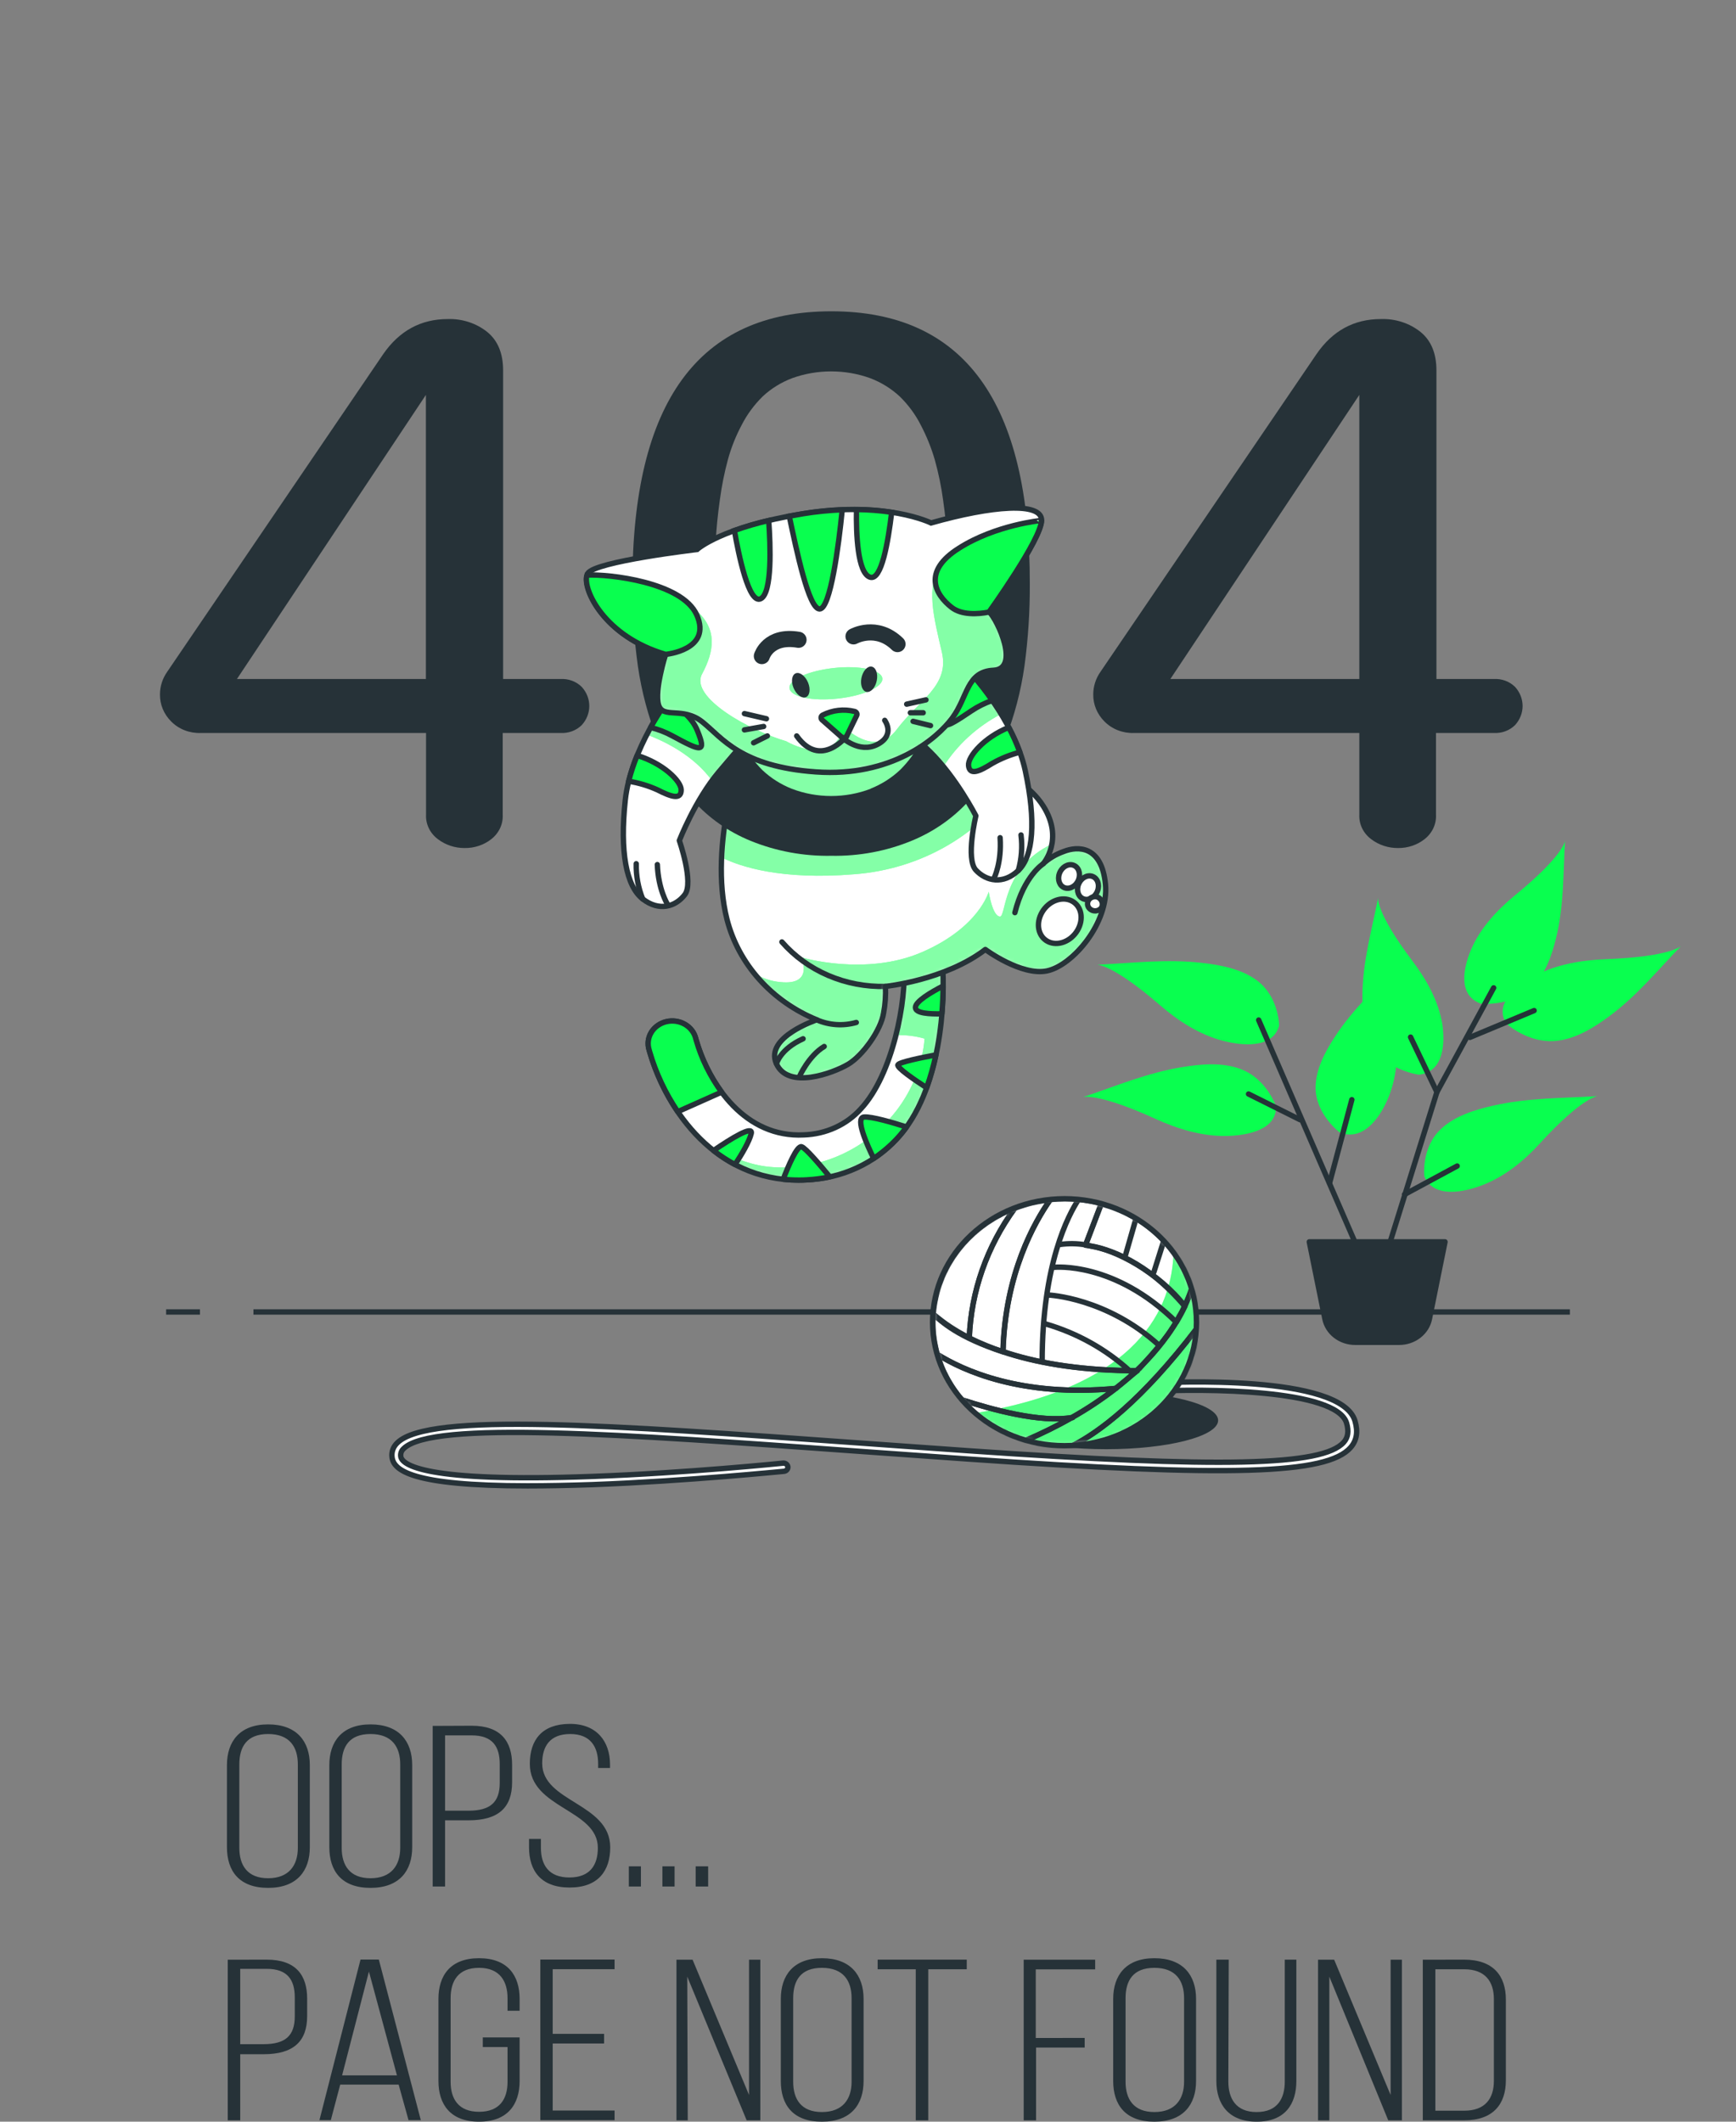 <svg width="360" height="440" viewBox="0 0 360 440" fill="none" xmlns="http://www.w3.org/2000/svg">
<rect x="0" y="0" width="360" height="440" fill="#808080" stroke="none"/>
<path d="M41.464 272.079H34.45" stroke="#263238" stroke-width="1.113" stroke-miterlimit="10"/>
<path d="M325.55 272.079H52.557" stroke="#263238" stroke-width="1.113" stroke-miterlimit="10"/>
<path d="M229.389 300.538C242.212 300.538 252.607 297.861 252.607 294.56C252.607 291.259 242.212 288.583 229.389 288.583C216.566 288.583 206.171 291.259 206.171 294.56C206.171 297.861 216.566 300.538 229.389 300.538Z" fill="#263238"/>
<path d="M109.387 308.138C85.222 308.138 81.654 304.87 81.302 302.232C81.223 301.683 81.281 301.123 81.472 300.599C81.662 300.074 81.981 299.597 82.403 299.208C88.912 292.816 126.424 295.518 178.331 299.258C185.573 299.78 193.06 300.316 200.739 300.852C253.187 304.499 274.304 304.027 278.667 299.093C279.553 298.085 279.736 296.827 279.247 295.125C277.169 288.011 249.39 287.975 238.87 288.533C238.629 288.545 238.393 288.467 238.213 288.317C238.033 288.167 237.923 287.957 237.907 287.732C237.9 287.621 237.917 287.509 237.956 287.403C237.995 287.298 238.056 287.201 238.136 287.118C238.215 287.035 238.312 286.967 238.419 286.919C238.527 286.871 238.644 286.844 238.763 286.838C242.789 286.617 278.162 284.951 280.997 294.703C281.646 296.948 281.348 298.743 280.065 300.202C275.168 305.764 255.12 306.358 200.609 302.568C192.923 302.032 185.436 301.496 178.193 300.974C128.716 297.399 89.63 294.589 83.717 300.402C83.483 300.609 83.305 300.866 83.199 301.151C83.093 301.436 83.061 301.74 83.106 302.039C83.327 303.727 87.69 307.502 122.834 306.186C142.491 305.471 162.241 303.448 162.439 303.426C162.669 303.418 162.894 303.491 163.069 303.631C163.243 303.772 163.354 303.969 163.38 304.183C163.405 304.397 163.342 304.612 163.205 304.785C163.067 304.958 162.864 305.075 162.638 305.114C162.439 305.114 142.629 307.144 122.91 307.881C117.837 308.052 113.345 308.138 109.387 308.138Z" fill="white" stroke="#263238" stroke-width="1.113" stroke-miterlimit="10"/>
<path d="M220.755 299.808C235.865 299.808 248.114 288.345 248.114 274.204C248.114 260.063 235.865 248.6 220.755 248.6C205.646 248.6 193.397 260.063 193.397 274.204C193.397 288.345 205.646 299.808 220.755 299.808Z" fill="white"/>
<mask id="mask0_74_2" style="mask-type:luminance" maskUnits="userSpaceOnUse" x="193" y="248" width="56" height="52">
<path d="M220.755 299.808C235.865 299.808 248.114 288.345 248.114 274.204C248.114 260.063 235.865 248.6 220.755 248.6C205.646 248.6 193.397 260.063 193.397 274.204C193.397 288.345 205.646 299.808 220.755 299.808Z" fill="white"/>
</mask>
<g mask="url(#mask0_74_2)">
<path d="M220.755 299.808C225.734 299.811 230.62 298.542 234.885 296.139C239.15 293.735 242.632 290.287 244.958 286.167C247.283 282.047 248.363 277.411 248.08 272.759C247.798 268.107 246.164 263.615 243.355 259.768C243.057 270.922 236.479 287.389 202.267 293.052C207.303 297.399 213.904 299.811 220.755 299.808Z" fill="#09FF4F"/>
<path opacity="0.3" d="M220.755 299.808C225.734 299.811 230.62 298.542 234.885 296.139C239.15 293.735 242.632 290.287 244.958 286.167C247.283 282.047 248.363 277.411 248.08 272.759C247.798 268.107 246.164 263.615 243.355 259.768C243.057 270.922 236.479 287.389 202.267 293.052C207.303 297.399 213.904 299.811 220.755 299.808Z" fill="white"/>
<path d="M234.217 284.243C229.338 279.801 223.414 276.492 216.92 274.583M234.217 284.243H235.669C238.889 281.255 241.662 277.874 243.912 274.19C231.1 261.52 218.639 262.814 218.639 262.814C218.639 262.814 231.138 261.52 243.95 274.204C244.653 273.024 245.242 271.916 245.723 270.894C240.39 263.901 231.207 259.132 226.279 258.417L225.133 258.16M234.217 284.243C222.963 284.093 214.407 282.462 208.012 280.282C208.424 264.108 214.59 253.333 217.814 248.772C218.841 248.66 219.874 248.603 220.908 248.6C221.848 248.6 222.765 248.65 223.682 248.729M225.133 258.16C223.367 257.859 221.56 257.835 219.785 258.088M225.133 258.16L228.395 249.58C226.854 249.167 225.276 248.882 223.682 248.729M223.682 248.729C221.565 251.925 216.118 262.135 216.118 282.391M240.398 279.03C229.503 269.092 217.478 268.57 217.478 268.57" stroke="#263238" stroke-width="1.113" stroke-linecap="round" stroke-linejoin="round"/>
<path d="M207.981 280.325C208.394 264.151 214.559 253.376 217.784 248.814C215.261 249.079 212.79 249.671 210.441 250.573C204.651 258.523 201.38 267.843 201.006 277.457C203.25 278.578 205.581 279.537 207.981 280.325Z" stroke="#263238" stroke-width="1.113" stroke-linecap="round" stroke-linejoin="round"/>
<path d="M210.441 250.552C205.717 252.375 201.631 255.398 198.645 259.279C195.658 263.16 193.891 267.745 193.542 272.517C195.791 274.453 198.301 276.106 201.006 277.436C201.38 267.821 204.651 258.502 210.441 250.552Z" stroke="#263238" stroke-width="1.113" stroke-linecap="round" stroke-linejoin="round"/>
<path d="M245.685 270.894C246.28 269.662 246.791 268.397 247.213 267.104C246.071 263.458 244.08 260.093 241.383 257.251L239.267 263.858L241.345 257.251C239.658 255.48 237.717 253.935 235.577 252.661L233.247 260.819L235.592 252.697C233.355 251.358 230.92 250.334 228.365 249.658L225.103 258.238C230.099 258.91 237.823 261.663 245.685 270.894Z" stroke="#263238" stroke-width="1.113" stroke-linecap="round" stroke-linejoin="round"/>
<path d="M222.268 293.974C225.451 292.172 228.487 290.153 231.352 287.932C232.918 286.702 235.791 284.264 235.883 284.264C235.791 284.264 241.277 278.473 243.095 275.448C243.095 275.491 243.905 274.247 243.859 274.204C243.813 274.161 244.516 273.125 244.47 273.082C244.915 272.381 245.304 271.649 245.631 270.894C246.227 269.662 246.737 268.397 247.159 267.104C247.889 269.441 248.259 271.863 248.259 274.297C248.259 274.697 248.259 275.041 248.259 275.412C236.708 290.592 227.807 297.098 222.207 299.951C221.756 299.951 221.298 299.951 220.832 299.951C218.03 299.952 215.245 299.551 212.573 298.764C215.901 297.344 219.138 295.744 222.268 293.974ZM222.268 293.974H222.467" stroke="#263238" stroke-width="1.113" stroke-linecap="round" stroke-linejoin="round"/>
<path d="M248.259 275.412C236.708 290.592 227.807 297.098 222.253 299.887C229.064 299.566 235.503 296.881 240.312 292.355C245.121 287.829 247.954 281.789 248.259 275.412Z" stroke="#263238" stroke-width="1.113" stroke-linecap="round" stroke-linejoin="round"/>
<path d="M199.455 290.285C202.845 294.273 207.428 297.225 212.619 298.764C215.947 297.344 219.184 295.744 222.314 293.974C215.789 295.104 205.582 292.301 199.455 290.285Z" stroke="#263238" stroke-width="1.113" stroke-linecap="round" stroke-linejoin="round"/>
<path d="M222.314 293.974C225.497 292.172 228.533 290.153 231.398 287.932C211.694 289.82 199.539 284.107 194.375 280.861C195.349 284.299 197.08 287.508 199.455 290.285C205.582 292.301 215.789 295.104 222.314 293.974Z" stroke="#263238" stroke-width="1.113" stroke-linecap="round" stroke-linejoin="round"/>
<path d="M234.217 284.257H235.669C234.378 285.473 232.964 286.702 231.398 287.932C211.695 289.82 199.539 284.107 194.375 280.875C193.772 278.733 193.466 276.527 193.466 274.311C193.466 273.718 193.496 273.139 193.542 272.552C195.207 274.018 198.592 277.293 207.982 280.339C214.407 282.477 222.964 284.107 234.217 284.257ZM234.217 284.257C234.324 284.35 234.431 284.443 234.531 284.543" stroke="#263238" stroke-width="1.113" stroke-linecap="round" stroke-linejoin="round"/>
</g>
<path d="M220.755 299.808C235.865 299.808 248.114 288.345 248.114 274.204C248.114 260.063 235.865 248.6 220.755 248.6C205.646 248.6 193.397 260.063 193.397 274.204C193.397 288.345 205.646 299.808 220.755 299.808Z" stroke="#263238" stroke-width="1.113" stroke-linecap="round" stroke-linejoin="round"/>
<path d="M264.598 229.429C264.598 229.429 262.726 223.745 257.271 221.7C253.451 220.27 249.119 220.656 245.184 221.293C237.865 222.487 231.478 225.211 224.556 227.534C224.556 227.534 227.521 226.512 239.676 232.06C244.153 234.098 249.272 235.685 254.391 235.578C258.493 235.492 264.804 234.391 264.598 229.429Z" fill="#09FF4F"/>
<path d="M265.255 212.72C265.255 212.72 265.255 206.764 260.671 203.339C257.477 200.951 253.184 200.128 249.211 199.678C241.831 198.841 234.878 199.721 227.513 200.071C227.513 200.071 230.668 199.9 240.593 208.494C244.252 211.654 248.668 214.557 253.581 215.837C257.538 216.867 263.91 217.524 265.255 212.72Z" fill="#09FF4F"/>
<path d="M277.792 234.82C277.792 234.82 272.834 231.095 272.818 225.597C272.818 221.772 274.782 218.118 276.868 214.936C280.749 209.002 285.806 204.454 290.681 199.271C290.681 199.271 288.572 201.473 289.596 214.092C289.978 218.74 289.657 223.781 287.663 228.192C286.097 231.739 282.682 236.822 277.792 234.82Z" fill="#09FF4F"/>
<path d="M295.364 243.958C295.364 243.958 294.661 238.045 298.802 234.141C301.675 231.431 305.838 230.144 309.712 229.272C316.939 227.642 323.953 227.763 331.31 227.313C331.31 227.313 328.163 227.477 319.361 237.087C316.122 240.662 312.096 243.987 307.351 245.796C303.569 247.247 297.32 248.584 295.364 243.958Z" fill="#09FF4F"/>
<path d="M294.241 222.873C294.241 222.873 287.938 222.065 284.912 217.353C282.804 214.078 282.491 209.988 282.529 206.256C282.605 199.306 284.454 192.964 285.791 186.179C285.791 186.179 285.187 189.082 292.996 199.413C295.868 203.224 298.344 207.7 299.108 212.448C299.65 216.259 299.505 222.258 294.241 222.873Z" fill="#09FF4F"/>
<path d="M312.378 212.283C312.378 212.283 316.909 216.459 322.746 215.858C326.803 215.422 330.455 213.156 333.587 210.853C339.424 206.563 343.664 201.315 348.592 196.189C348.592 196.189 346.506 198.398 332.991 198.92C328.017 199.113 322.708 199.993 318.253 202.366C314.678 204.24 309.689 208.008 312.378 212.283Z" fill="#09FF4F"/>
<path d="M307.13 208.158C307.13 208.158 313.456 208.751 317.581 204.84C320.454 202.116 321.783 198.212 322.677 194.573C324.343 187.802 324.144 181.231 324.541 174.346C324.541 174.346 324.404 177.291 314.22 185.628C310.476 188.696 306.923 192.499 305.052 196.954C303.531 200.536 302.164 206.399 307.13 208.158Z" fill="#09FF4F"/>
<path d="M284.538 265.794L273.613 240.633L261.015 211.54" stroke="#263238" stroke-width="1.113" stroke-linecap="round" stroke-linejoin="round"/>
<path d="M287.059 261.468L297.977 226.483L309.742 204.862" stroke="#263238" stroke-width="1.113" stroke-linecap="round" stroke-linejoin="round"/>
<path d="M291.254 247.712L302.179 241.813" stroke="#263238" stroke-width="1.113" stroke-linecap="round" stroke-linejoin="round"/>
<path d="M297.977 226.483L292.514 215.079" stroke="#263238" stroke-width="1.113" stroke-linecap="round" stroke-linejoin="round"/>
<path d="M304.815 215.136L318.139 209.574" stroke="#263238" stroke-width="1.113" stroke-linecap="round" stroke-linejoin="round"/>
<path d="M275.714 245.352L280.336 228.056" stroke="#263238" stroke-width="1.113" stroke-linecap="round" stroke-linejoin="round"/>
<path d="M269.587 232.203L258.914 226.877" stroke="#263238" stroke-width="1.113" stroke-linecap="round" stroke-linejoin="round"/>
<path d="M290.138 278.371H281.031C279.543 278.37 278.101 277.884 276.954 276.995C275.808 276.106 275.029 274.871 274.751 273.502L271.512 257.536H299.658L296.426 273.502C296.147 274.871 295.366 276.107 294.219 276.996C293.071 277.884 291.628 278.371 290.138 278.371Z" fill="#263238" stroke="#263238" stroke-width="1.113" stroke-linecap="round" stroke-linejoin="round"/>
<path d="M165.599 244.73C148.592 244.73 138.37 230.609 134.741 218.189L134.618 217.753C134.425 217.151 134.363 216.519 134.437 215.894C134.511 215.269 134.719 214.664 135.048 214.116C135.378 213.568 135.822 213.087 136.354 212.704C136.886 212.32 137.496 212.04 138.146 211.882C138.796 211.724 139.474 211.69 140.139 211.782C140.803 211.875 141.441 212.092 142.014 212.42C142.587 212.749 143.083 213.182 143.473 213.694C143.863 214.206 144.138 214.787 144.283 215.401L144.375 215.723C147.133 225.175 154.643 235.979 166.691 235.357C168.957 235.283 171.18 234.764 173.218 233.834C175.255 232.904 177.061 231.584 178.518 229.958C185.126 222.865 188.083 207.443 187.426 199.664C187.364 199.165 187.41 198.659 187.561 198.177C187.713 197.694 187.966 197.246 188.307 196.857C188.648 196.469 189.069 196.149 189.545 195.916C190.021 195.683 190.542 195.543 191.078 195.503C191.613 195.463 192.151 195.525 192.661 195.684C193.17 195.843 193.64 196.097 194.042 196.43C194.444 196.763 194.771 197.168 195.002 197.622C195.233 198.076 195.364 198.568 195.387 199.07C196.151 207.729 195.143 226.34 186.043 236.1C183.714 238.666 180.843 240.754 177.609 242.23C174.376 243.707 170.851 244.541 167.257 244.68C166.699 244.716 166.141 244.73 165.599 244.73Z" fill="white"/>
<mask id="mask1_74_2" style="mask-type:luminance" maskUnits="userSpaceOnUse" x="134" y="195" width="62" height="50">
<path d="M165.599 244.73C148.592 244.73 138.37 230.609 134.741 218.189L134.618 217.753C134.425 217.151 134.363 216.519 134.437 215.894C134.511 215.269 134.719 214.664 135.048 214.116C135.378 213.568 135.822 213.087 136.354 212.704C136.886 212.32 137.496 212.04 138.146 211.882C138.796 211.724 139.474 211.69 140.139 211.782C140.803 211.875 141.441 212.092 142.014 212.42C142.587 212.749 143.083 213.182 143.473 213.694C143.863 214.206 144.138 214.787 144.283 215.401L144.375 215.723C147.133 225.175 154.643 235.979 166.691 235.357C168.957 235.283 171.18 234.764 173.218 233.834C175.255 232.904 177.061 231.584 178.518 229.958C185.126 222.865 188.083 207.443 187.426 199.664C187.364 199.165 187.41 198.659 187.561 198.177C187.713 197.694 187.966 197.246 188.307 196.857C188.648 196.469 189.069 196.149 189.545 195.916C190.021 195.683 190.542 195.543 191.078 195.503C191.613 195.463 192.151 195.525 192.661 195.684C193.17 195.843 193.64 196.097 194.042 196.43C194.444 196.763 194.771 197.168 195.002 197.622C195.233 198.076 195.364 198.568 195.387 199.07C196.151 207.729 195.143 226.34 186.043 236.1C183.714 238.666 180.843 240.754 177.609 242.23C174.376 243.707 170.851 244.541 167.257 244.68C166.699 244.716 166.141 244.73 165.599 244.73Z" fill="white"/>
</mask>
<g mask="url(#mask1_74_2)">
<path d="M191.086 195.638C190.03 195.719 189.052 196.188 188.366 196.942C187.68 197.697 187.342 198.676 187.426 199.664C187.747 203.46 187.205 209.073 185.799 214.679C187.807 214.599 189.814 214.841 191.735 215.394C191.281 220.773 189.262 225.933 185.898 230.316C178.48 239.961 167.356 243.043 158.7 241.884C154.826 241.37 150.387 239.468 146.651 237.516C151.721 242.142 158.518 244.736 165.599 244.744C166.141 244.744 166.699 244.744 167.257 244.702C170.851 244.563 174.376 243.728 177.609 242.252C180.843 240.775 183.714 238.688 186.043 236.122C195.143 226.362 196.12 207.75 195.387 199.092C195.349 198.6 195.208 198.12 194.971 197.679C194.734 197.239 194.406 196.847 194.006 196.526C193.606 196.204 193.142 195.961 192.641 195.808C192.139 195.656 191.611 195.598 191.086 195.638Z" fill="#09FF4F"/>
<path opacity="0.5" d="M191.086 195.638C190.03 195.719 189.052 196.188 188.366 196.942C187.68 197.697 187.342 198.676 187.426 199.664C187.747 203.46 187.205 209.073 185.799 214.679C187.807 214.599 189.814 214.841 191.735 215.394C191.281 220.773 189.262 225.933 185.898 230.316C178.48 239.961 167.356 243.043 158.7 241.884C154.826 241.37 150.387 239.468 146.651 237.516C151.721 242.142 158.518 244.736 165.599 244.744C166.141 244.744 166.699 244.744 167.257 244.702C170.851 244.563 174.376 243.728 177.609 242.252C180.843 240.775 183.714 238.688 186.043 236.122C195.143 226.362 196.12 207.75 195.387 199.092C195.349 198.6 195.208 198.12 194.971 197.679C194.734 197.239 194.406 196.847 194.006 196.526C193.606 196.204 193.142 195.961 192.641 195.808C192.139 195.656 191.611 195.598 191.086 195.638Z" fill="white"/>
</g>
<path d="M165.599 244.73C148.592 244.73 138.37 230.609 134.741 218.189L134.618 217.753C134.425 217.151 134.363 216.519 134.437 215.894C134.511 215.269 134.719 214.664 135.048 214.116C135.378 213.568 135.822 213.087 136.354 212.704C136.886 212.32 137.496 212.04 138.146 211.882C138.796 211.724 139.474 211.69 140.139 211.782C140.803 211.875 141.441 212.092 142.014 212.42C142.587 212.749 143.083 213.182 143.473 213.694C143.863 214.206 144.138 214.787 144.283 215.401L144.375 215.723C147.133 225.175 154.643 235.979 166.691 235.357C168.957 235.283 171.18 234.764 173.218 233.834C175.255 232.904 177.061 231.584 178.518 229.958C185.126 222.865 188.083 207.443 187.426 199.664C187.364 199.165 187.41 198.659 187.561 198.177C187.713 197.694 187.966 197.246 188.307 196.857C188.648 196.469 189.069 196.149 189.545 195.916C190.021 195.683 190.542 195.543 191.078 195.503C191.613 195.463 192.151 195.525 192.661 195.684C193.17 195.843 193.64 196.097 194.042 196.43C194.444 196.763 194.771 197.168 195.002 197.622C195.233 198.076 195.364 198.568 195.387 199.07C196.151 207.729 195.143 226.34 186.043 236.1C183.714 238.666 180.843 240.754 177.609 242.23C174.376 243.707 170.851 244.541 167.257 244.68C166.699 244.716 166.141 244.73 165.599 244.73Z" stroke="#263238" stroke-width="1.113" stroke-linecap="round" stroke-linejoin="round"/>
<path d="M155.789 235.056C156.194 233.304 151.717 236.043 147.966 238.596C149.353 239.693 150.847 240.667 152.427 241.506C153.764 239.468 155.399 236.744 155.789 235.056Z" fill="#09FF4F" stroke="#263238" stroke-width="1.113" stroke-linecap="round" stroke-linejoin="round"/>
<path d="M165.599 244.73C166.141 244.73 166.699 244.73 167.256 244.687C168.88 244.602 170.492 244.389 172.077 244.051C169.969 241.477 167.065 238.074 166.233 237.816C165.278 237.516 163.436 241.899 162.413 244.559C163.47 244.674 164.534 244.731 165.599 244.73Z" fill="#09FF4F" stroke="#263238" stroke-width="1.113" stroke-linecap="round" stroke-linejoin="round"/>
<path d="M144.375 215.723L144.283 215.401C144.138 214.787 143.863 214.206 143.473 213.694C143.083 213.182 142.587 212.749 142.014 212.42C141.441 212.092 140.803 211.875 140.139 211.782C139.474 211.69 138.796 211.724 138.146 211.882C137.496 212.04 136.886 212.32 136.354 212.704C135.822 213.087 135.378 213.568 135.048 214.116C134.719 214.664 134.511 215.268 134.437 215.893C134.363 216.518 134.425 217.151 134.618 217.753L134.741 218.189C136.015 222.551 137.971 226.712 140.547 230.537L149.646 226.483C147.26 223.197 145.478 219.56 144.375 215.723Z" fill="#09FF4F" stroke="#263238" stroke-width="1.113" stroke-linecap="round" stroke-linejoin="round"/>
<path d="M186.043 236.1C186.742 235.343 187.391 234.545 187.984 233.712C185.096 232.79 180.772 231.517 179.167 231.653C177.265 231.817 179.847 237.537 181.177 240.233C182.966 239.038 184.599 237.651 186.043 236.1Z" fill="#09FF4F" stroke="#263238" stroke-width="1.113" stroke-linecap="round" stroke-linejoin="round"/>
<path d="M186.204 220.821C185.898 221.393 189.634 223.938 192.155 225.575C192.955 223.348 193.598 221.074 194.081 218.769C191.025 219.341 186.502 220.263 186.204 220.821Z" fill="#09FF4F" stroke="#263238" stroke-width="1.113" stroke-linecap="round" stroke-linejoin="round"/>
<path d="M195.318 210.246C195.486 208.208 195.57 206.263 195.578 204.476C192.95 205.827 189.833 207.7 189.833 208.93C189.833 210.16 192.751 210.31 195.318 210.246Z" fill="#09FF4F" stroke="#263238" stroke-width="1.113" stroke-linecap="round" stroke-linejoin="round"/>
<path d="M154.184 154.926C154.184 154.926 146.766 175.032 150.762 190.676C151.945 195.254 154.243 199.514 157.475 203.125C160.707 206.735 164.787 209.598 169.396 211.49C169.396 211.49 158.555 215.065 160.992 220.563C163.429 226.062 172.773 222.522 175.821 220.742C178.869 218.962 182.697 213.628 183.232 210.067C183.572 208.248 183.7 206.399 183.614 204.554C183.614 204.554 195.968 203.31 204.333 196.904C204.333 196.904 211.752 202.416 217.077 201.351C222.402 200.286 230.004 191.384 229.24 183.383C228.476 175.382 223.548 175.389 220.538 176.605C218.975 177.158 217.55 178.005 216.351 179.093C216.351 179.093 220.721 174.088 216.351 167.174C215.061 165.146 213.295 163.419 211.187 162.125C209.078 160.83 206.682 160.002 204.181 159.702C204.181 159.702 201.889 148.312 195.058 144.044C188.228 139.775 163.88 135.357 154.184 154.926Z" fill="white"/>
<mask id="mask2_74_2" style="mask-type:luminance" maskUnits="userSpaceOnUse" x="149" y="140" width="81" height="84">
<path d="M154.184 154.926C154.184 154.926 146.766 175.032 150.762 190.676C151.945 195.254 154.243 199.514 157.475 203.125C160.707 206.735 164.787 209.598 169.396 211.49C169.396 211.49 158.555 215.065 160.992 220.563C163.429 226.062 172.773 222.522 175.821 220.742C178.869 218.962 182.697 213.628 183.232 210.067C183.572 208.248 183.7 206.399 183.614 204.554C183.614 204.554 195.968 203.31 204.333 196.904C204.333 196.904 211.752 202.416 217.077 201.351C222.402 200.286 230.004 191.384 229.24 183.383C228.476 175.382 223.548 175.389 220.538 176.605C218.975 177.158 217.55 178.005 216.351 179.093C216.351 179.093 220.721 174.088 216.351 167.174C215.061 165.146 213.295 163.419 211.187 162.125C209.078 160.83 206.682 160.002 204.181 159.702C204.181 159.702 201.889 148.312 195.058 144.044C188.228 139.775 163.88 135.357 154.184 154.926Z" fill="white"/>
</mask>
<g mask="url(#mask2_74_2)">
<path d="M210.667 161.84C207.14 167.346 202.26 171.985 196.431 175.37C190.603 178.755 183.996 180.789 177.158 181.303C162.031 182.547 153.55 179.758 149.654 177.82C150.127 170.041 151.668 162.352 154.238 154.94C163.933 135.371 188.267 139.818 195.112 144.087C201.958 148.355 204.234 159.745 204.234 159.745C206.512 160.013 208.704 160.727 210.667 161.84ZM220.538 176.605C218.975 177.158 217.551 178.005 216.351 179.093C217.277 177.899 217.887 176.517 218.131 175.061C207.856 179.851 208.658 190.076 207.382 190.076C205.808 190.076 205.029 184.935 205.029 184.935C205.029 184.935 203.065 192.278 191.277 197.426C179.488 202.574 166.156 198.527 166.156 198.527C166.156 198.527 168.907 204.404 161.84 203.668C159.857 203.49 157.955 202.84 156.316 201.78C159.705 206.008 164.206 209.344 169.381 211.461C169.381 211.461 158.539 215.036 160.977 220.535C163.414 226.033 172.765 222.494 175.806 220.713C178.847 218.933 182.682 213.599 183.217 210.038C183.556 208.219 183.685 206.371 183.599 204.526C183.599 204.526 195.952 203.282 204.318 196.875C204.318 196.875 211.737 202.388 217.062 201.323C222.387 200.257 229.989 191.355 229.225 183.355C228.461 175.354 223.548 175.389 220.538 176.605Z" fill="#09FF4F"/>
<path opacity="0.5" d="M210.667 161.84C207.14 167.346 202.26 171.985 196.431 175.37C190.603 178.755 183.996 180.789 177.158 181.303C162.031 182.547 153.55 179.758 149.654 177.82C150.127 170.041 151.668 162.352 154.238 154.94C163.933 135.371 188.267 139.818 195.112 144.087C201.958 148.355 204.234 159.745 204.234 159.745C206.512 160.013 208.704 160.727 210.667 161.84ZM220.538 176.605C218.975 177.158 217.551 178.005 216.351 179.093C217.277 177.899 217.887 176.517 218.131 175.061C207.856 179.851 208.658 190.076 207.382 190.076C205.808 190.076 205.029 184.935 205.029 184.935C205.029 184.935 203.065 192.278 191.277 197.426C179.488 202.574 166.156 198.527 166.156 198.527C166.156 198.527 168.907 204.404 161.84 203.668C159.857 203.49 157.955 202.84 156.316 201.78C159.705 206.008 164.206 209.344 169.381 211.461C169.381 211.461 158.539 215.036 160.977 220.535C163.414 226.033 172.765 222.494 175.806 220.713C178.847 218.933 182.682 213.599 183.217 210.038C183.556 208.219 183.685 206.371 183.599 204.526C183.599 204.526 195.952 203.282 204.318 196.875C204.318 196.875 211.737 202.388 217.062 201.323C222.387 200.257 229.989 191.355 229.225 183.355C228.461 175.354 223.548 175.389 220.538 176.605Z" fill="white"/>
<path d="M183.652 204.569C179.552 204.671 175.481 203.892 171.753 202.292C168.024 200.691 164.738 198.313 162.145 195.338" stroke="#263238" stroke-width="1.113" stroke-linecap="round" stroke-linejoin="round"/>
</g>
<path d="M154.184 154.926C154.184 154.926 146.766 175.032 150.762 190.676C151.945 195.254 154.243 199.514 157.475 203.125C160.707 206.735 164.787 209.598 169.396 211.49C169.396 211.49 158.555 215.065 160.992 220.563C163.429 226.062 172.773 222.522 175.821 220.742C178.869 218.962 182.697 213.628 183.232 210.067C183.572 208.248 183.7 206.399 183.614 204.554C183.614 204.554 195.968 203.31 204.333 196.904C204.333 196.904 211.752 202.416 217.077 201.351C222.402 200.286 230.004 191.384 229.24 183.383C228.476 175.382 223.548 175.389 220.538 176.605C218.975 177.158 217.55 178.005 216.351 179.093C216.351 179.093 220.721 174.088 216.351 167.174C215.061 165.146 213.295 163.419 211.187 162.125C209.078 160.83 206.682 160.002 204.181 159.702C204.181 159.702 201.889 148.312 195.058 144.044C188.228 139.775 163.88 135.357 154.184 154.926Z" stroke="#263238" stroke-width="1.113" stroke-linecap="round" stroke-linejoin="round"/>
<path d="M216.351 179.122C216.351 179.122 212.363 181.617 210.461 189.268" stroke="#263238" stroke-width="1.113" stroke-linecap="round" stroke-linejoin="round"/>
<path d="M223.678 182.396C223.212 183.698 221.936 184.477 220.836 184.127C219.736 183.776 219.231 182.439 219.697 181.138C220.163 179.837 221.439 179.057 222.54 179.408C223.64 179.758 224.152 181.095 223.678 182.396Z" fill="white" stroke="#263238" stroke-width="1.113" stroke-linecap="round" stroke-linejoin="round"/>
<path d="M227.613 184.713C227.146 186.014 225.871 186.794 224.77 186.443C223.67 186.093 223.158 184.756 223.632 183.455C224.106 182.153 225.374 181.374 226.474 181.724C227.574 182.075 228.086 183.412 227.613 184.713Z" fill="white" stroke="#263238" stroke-width="1.113" stroke-linecap="round" stroke-linejoin="round"/>
<path d="M228.453 188.181C228.3 188.42 228.078 188.614 227.813 188.74C227.547 188.866 227.249 188.919 226.952 188.893C226.656 188.866 226.374 188.762 226.138 188.591C225.903 188.421 225.724 188.191 225.622 187.929C225.52 187.667 225.5 187.384 225.564 187.112C225.627 186.839 225.772 186.59 225.981 186.391C226.191 186.193 226.456 186.054 226.746 185.992C227.036 185.929 227.339 185.944 227.62 186.036C228.026 186.226 228.338 186.554 228.493 186.953C228.648 187.352 228.634 187.791 228.453 188.181Z" fill="white" stroke="#263238" stroke-width="1.113" stroke-linecap="round" stroke-linejoin="round"/>
<path d="M223.433 192.943C222.058 195.266 219.308 196.296 217.283 195.245C215.259 194.194 214.739 191.47 216.114 189.146C217.489 186.822 220.24 185.793 222.265 186.844C224.289 187.895 224.809 190.619 223.433 192.943Z" fill="white" stroke="#263238" stroke-width="1.113" stroke-linecap="round" stroke-linejoin="round"/>
<path d="M169.396 211.504C171.957 212.62 174.868 212.811 177.571 212.04" stroke="#263238" stroke-width="1.113" stroke-linecap="round" stroke-linejoin="round"/>
<path d="M161.03 220.577C161.03 220.577 161.794 217.553 166.538 215.422" stroke="#263238" stroke-width="1.113" stroke-linecap="round" stroke-linejoin="round"/>
<path d="M165.782 223.252C165.782 223.252 167.684 218.962 170.916 217.024" stroke="#263238" stroke-width="1.113" stroke-linecap="round" stroke-linejoin="round"/>
<path d="M90.811 174.031C90.002 173.427 89.358 172.654 88.931 171.773C88.503 170.892 88.304 169.928 88.351 168.962V152.009H41.624C40.483 152.049 39.346 151.858 38.291 151.448C37.236 151.038 36.288 150.42 35.512 149.635C33.984 148.122 33.145 146.112 33.175 144.03C33.168 142.338 33.7 140.683 34.703 139.275L79.458 73.452C82.819 68.595 87.286 66.166 92.858 66.166C95.854 66.071 98.779 67.03 101.056 68.855C103.241 70.642 104.333 73.299 104.333 76.827V140.812H116.221C117.042 140.766 117.864 140.889 118.629 141.173C119.393 141.458 120.082 141.896 120.645 142.457C121.65 143.559 122.202 144.961 122.202 146.411C122.202 147.86 121.65 149.262 120.645 150.365C120.082 150.925 119.393 151.364 118.629 151.648C117.864 151.932 117.042 152.055 116.221 152.009H104.249V168.962C104.299 169.921 104.11 170.878 103.698 171.758C103.286 172.637 102.661 173.415 101.873 174.031C100.335 175.238 98.387 175.89 96.38 175.869C94.351 175.884 92.381 175.233 90.811 174.031ZM88.32 140.812V81.896L49.135 140.812H88.32Z" fill="#263238"/>
<path d="M155.651 174.374C151.072 172.504 147.016 169.668 143.802 166.087C140.573 162.305 138.052 158.038 136.345 153.468C134.41 148.53 133.05 143.412 132.288 138.202C131.493 132.53 131.11 126.813 131.142 121.092C131.142 83.402 144.894 64.557 172.398 64.557C199.902 64.557 213.621 83.402 213.555 121.092C213.582 126.786 213.212 132.475 212.447 138.124C211.71 143.335 210.362 148.454 208.428 153.389C206.722 157.959 204.2 162.226 200.972 166.009C197.753 169.594 193.7 172.441 189.122 174.331C183.859 176.509 178.151 177.583 172.398 177.477C166.642 177.585 160.929 176.527 155.651 174.374ZM180.527 163.556C182.829 162.638 184.917 161.309 186.677 159.645C188.46 157.869 189.925 155.837 191.017 153.625C192.222 151.282 193.196 148.841 193.928 146.332C194.698 143.598 195.26 140.817 195.609 138.009C196.021 134.911 196.296 132.072 196.434 129.494C196.571 126.915 196.637 124.114 196.632 121.092C196.632 117.923 196.566 114.996 196.434 112.312C196.301 109.629 196.013 106.749 195.57 103.675C195.19 100.869 194.616 98.089 193.851 95.352C193.128 92.869 192.154 90.456 190.941 88.145C189.84 85.969 188.372 83.972 186.593 82.232C184.844 80.602 182.766 79.311 180.481 78.436C175.258 76.548 169.47 76.548 164.246 78.436C161.978 79.301 159.916 80.579 158.18 82.196C156.414 83.929 154.95 85.909 153.841 88.067C152.617 90.356 151.654 92.76 150.968 95.238C150.222 97.991 149.661 100.785 149.287 103.603C148.844 106.721 148.556 109.624 148.424 112.312C148.291 115.001 148.223 117.927 148.218 121.092C148.218 124.11 148.286 126.922 148.424 129.529C148.561 132.137 148.834 134.997 149.241 138.109C149.594 140.917 150.155 143.698 150.922 146.432C151.643 148.94 152.608 151.381 153.802 153.725C154.883 155.923 156.336 157.944 158.104 159.71C159.851 161.363 161.927 162.679 164.216 163.585C169.445 165.577 175.298 165.577 180.527 163.585V163.556Z" fill="#263238"/>
<path d="M284.347 174.031C283.539 173.427 282.895 172.654 282.467 171.773C282.04 170.892 281.841 169.928 281.887 168.962V152.009H235.161C234.019 152.049 232.882 151.858 231.827 151.448C230.772 151.038 229.825 150.42 229.049 149.635C227.521 148.122 226.682 146.112 226.711 144.03C226.705 142.338 227.237 140.683 228.239 139.275L272.994 73.452C276.325 68.595 280.779 66.166 286.356 66.166C289.368 66.06 292.311 67.02 294.6 68.855C296.785 70.642 297.878 73.299 297.878 76.827V140.812H309.765C310.587 140.766 311.408 140.889 312.173 141.173C312.937 141.458 313.626 141.896 314.189 142.457C315.194 143.559 315.746 144.961 315.746 146.411C315.746 147.86 315.194 149.262 314.189 150.364C313.626 150.925 312.937 151.364 312.173 151.648C311.408 151.932 310.587 152.055 309.765 152.009H297.786V168.962C297.835 169.921 297.647 170.878 297.234 171.758C296.822 172.637 296.198 173.415 295.41 174.031C293.872 175.238 291.923 175.89 289.917 175.869C287.888 175.884 285.917 175.233 284.347 174.031ZM281.887 140.812V81.896L242.702 140.812H281.887Z" fill="#263238"/>
<path d="M138.782 144.787C138.782 144.787 130.798 155.284 129.66 165.959C128.522 176.634 129.851 183.748 133.274 186.422C136.697 189.096 140.112 188.024 142.014 185.528C143.916 183.033 140.876 174.317 140.876 174.317C140.876 174.317 144.107 165.959 149.05 160.088C153.993 154.218 154.941 153.325 154.941 153.325C154.941 153.325 146.384 144.251 138.782 144.787Z" fill="white"/>
<mask id="mask3_74_2" style="mask-type:luminance" maskUnits="userSpaceOnUse" x="129" y="144" width="26" height="44">
<path d="M138.782 144.787C138.782 144.787 130.798 155.284 129.66 165.959C128.522 176.634 129.851 183.748 133.274 186.422C136.697 189.096 140.112 188.024 142.014 185.528C143.916 183.033 140.876 174.317 140.876 174.317C140.876 174.317 144.107 165.959 149.05 160.088C153.993 154.218 154.941 153.325 154.941 153.325C154.941 153.325 146.384 144.251 138.782 144.787Z" fill="white"/>
</mask>
<g mask="url(#mask3_74_2)">
<path d="M138.782 144.787C137.04 147.196 135.495 149.725 134.16 152.352C137.98 153.782 143.901 156.714 147.66 161.905C148.118 161.283 148.592 160.668 149.081 160.088C154.024 154.218 154.971 153.325 154.971 153.325C154.971 153.325 146.384 144.251 138.782 144.787Z" fill="#09FF4F"/>
<path opacity="0.5" d="M138.782 144.787C137.04 147.196 135.495 149.725 134.16 152.352C137.98 153.782 143.901 156.714 147.66 161.905C148.118 161.283 148.592 160.668 149.081 160.088C154.024 154.218 154.971 153.325 154.971 153.325C154.971 153.325 146.384 144.251 138.782 144.787Z" fill="white"/>
</g>
<path d="M138.782 144.787C138.782 144.787 130.798 155.284 129.66 165.959C128.522 176.634 129.851 183.748 133.274 186.422C136.697 189.096 140.112 188.024 142.014 185.528C143.916 183.033 140.876 174.317 140.876 174.317C140.876 174.317 144.107 165.959 149.05 160.088C153.993 154.218 154.941 153.325 154.941 153.325C154.941 153.325 146.384 144.251 138.782 144.787Z" stroke="#263238" stroke-width="1.113" stroke-linecap="round" stroke-linejoin="round"/>
<path d="M133.274 186.422C132.34 184.089 131.887 181.612 131.937 179.122" stroke="#263238" stroke-width="1.113" stroke-linecap="round" stroke-linejoin="round"/>
<path d="M138.4 187.487C138.4 187.487 136.506 184.463 136.315 179.301" stroke="#263238" stroke-width="1.113" stroke-linecap="round" stroke-linejoin="round"/>
<path d="M141.258 163.821C141.258 161.947 137.438 158.287 132.128 156.671C131.414 158.413 130.824 160.197 130.363 162.012C132.426 162.342 134.429 162.942 136.314 163.792C139.164 165.244 141.258 165.959 141.258 163.821Z" fill="#09FF4F" stroke="#263238" stroke-width="1.113" stroke-linecap="round" stroke-linejoin="round"/>
<path d="M138.316 145.424C137.085 147.181 135.952 148.997 134.924 150.865C136.532 151.263 138.074 151.864 139.508 152.652C145.398 155.849 146.537 156.227 144.642 151.58C143.496 148.663 140.761 146.682 138.316 145.424Z" fill="#09FF4F" stroke="#263238" stroke-width="1.113" stroke-linecap="round" stroke-linejoin="round"/>
<path d="M201.316 139.604C201.316 139.604 210.361 149.313 212.615 159.838C214.869 170.363 214.296 177.563 211.164 180.53C208.031 183.498 204.524 182.754 202.37 180.445C200.215 178.135 202.37 169.19 202.37 169.19C202.37 169.19 198.275 161.161 192.744 155.77C187.212 150.379 186.166 149.585 186.166 149.585C186.166 149.585 193.691 139.768 201.316 139.604Z" fill="white"/>
<mask id="mask4_74_2" style="mask-type:luminance" maskUnits="userSpaceOnUse" x="186" y="139" width="28" height="44">
<path d="M201.316 139.604C201.316 139.604 210.361 149.313 212.615 159.838C214.869 170.363 214.296 177.563 211.164 180.53C208.031 183.498 204.524 182.754 202.37 180.445C200.215 178.135 202.37 169.19 202.37 169.19C202.37 169.19 198.275 161.161 192.744 155.77C187.212 150.379 186.166 149.585 186.166 149.585C186.166 149.585 193.691 139.768 201.316 139.604Z" fill="white"/>
</mask>
<g mask="url(#mask4_74_2)">
<path d="M201.316 139.604C193.676 139.768 186.127 149.614 186.127 149.614C186.127 149.614 187.166 150.415 192.705 155.798C193.741 156.819 194.715 157.894 195.624 159.016C198.515 154.446 202.645 150.672 207.596 148.076C205.774 145.084 203.672 142.249 201.316 139.604Z" fill="#09FF4F"/>
<path opacity="0.5" d="M201.316 139.604C193.676 139.768 186.127 149.614 186.127 149.614C186.127 149.614 187.166 150.415 192.705 155.798C193.741 156.819 194.715 157.894 195.624 159.016C198.515 154.446 202.645 150.672 207.596 148.076C205.774 145.084 203.672 142.249 201.316 139.604Z" fill="white"/>
</g>
<path d="M201.316 139.604C201.316 139.604 210.361 149.313 212.615 159.838C214.869 170.363 214.296 177.563 211.164 180.53C208.031 183.498 204.524 182.754 202.37 180.445C200.215 178.135 202.37 169.19 202.37 169.19C202.37 169.19 198.275 161.161 192.744 155.77C187.212 150.379 186.166 149.585 186.166 149.585C186.166 149.585 193.691 139.768 201.316 139.604Z" stroke="#263238" stroke-width="1.113" stroke-linecap="round" stroke-linejoin="round"/>
<path d="M211.164 180.53C211.848 178.126 212.04 175.622 211.729 173.152" stroke="#263238" stroke-width="1.113" stroke-linecap="round" stroke-linejoin="round"/>
<path d="M206.167 182.06C206.167 182.06 207.748 178.879 207.397 173.724" stroke="#263238" stroke-width="1.113" stroke-linecap="round" stroke-linejoin="round"/>
<path d="M200.85 158.773C200.659 156.907 204.074 152.917 209.192 150.851C210.078 152.517 210.844 154.237 211.484 155.999C209.47 156.524 207.542 157.306 205.754 158.322C203.08 160.003 201.079 160.875 200.85 158.773Z" fill="#09FF4F" stroke="#263238" stroke-width="1.113" stroke-linecap="round" stroke-linejoin="round"/>
<path d="M201.843 140.197C203.248 141.82 204.559 143.512 205.77 145.267C204.206 145.808 202.728 146.547 201.377 147.462C195.853 151.194 194.753 151.652 196.159 146.875C197.037 143.894 199.543 141.67 201.843 140.197Z" fill="#09FF4F" stroke="#263238" stroke-width="1.113" stroke-linecap="round" stroke-linejoin="round"/>
<path d="M138.034 135.707C138.034 135.707 135.68 143.136 136.567 146.16C137.453 149.185 141.563 146.439 145.681 149.735C149.799 153.031 153.611 158.98 169.205 160.081C184.798 161.182 194.21 153.31 197.473 148.906C200.735 144.501 200.414 139.275 205.999 139.003C211.584 138.731 206.885 128.543 205.12 126.891C205.12 126.891 216 111.754 216 107.901C216 104.047 205.709 104.869 193.08 108.451C193.08 108.451 183.667 103.768 166.607 106.521C149.547 109.273 144.55 113.957 144.55 113.957C144.55 113.957 123.372 116.431 121.905 118.904C120.439 121.378 124.801 131.853 138.034 135.707Z" fill="white"/>
<mask id="mask5_74_2" style="mask-type:luminance" maskUnits="userSpaceOnUse" x="121" y="105" width="95" height="56">
<path d="M138.034 135.707C138.034 135.707 135.68 143.136 136.567 146.16C137.453 149.185 141.563 146.439 145.681 149.735C149.799 153.031 153.611 158.98 169.205 160.081C184.798 161.182 194.21 153.31 197.473 148.906C200.735 144.501 200.414 139.275 205.999 139.003C211.584 138.731 206.885 128.543 205.12 126.891C205.12 126.891 216 111.754 216 107.901C216 104.047 205.709 104.869 193.08 108.451C193.08 108.451 183.667 103.768 166.607 106.521C149.547 109.273 144.55 113.957 144.55 113.957C144.55 113.957 123.372 116.431 121.905 118.904C120.439 121.378 124.801 131.853 138.034 135.707Z" fill="white"/>
</mask>
<g mask="url(#mask5_74_2)">
<path d="M205.976 139.01C211.568 138.731 206.862 128.55 205.097 126.898C205.097 126.898 207.168 124.038 209.498 120.463C203.18 117.374 196.976 115.658 195.326 117.396C191.773 121.128 193.706 128.278 195.326 135.271C196.945 142.264 190.474 145.245 185.951 151.294C181.429 157.343 174.973 150.686 174.973 150.686C172.681 159.459 163.016 153.711 163.016 153.711C155.59 151.566 142.992 144.644 145.574 139.804C148.156 134.963 148.806 130.43 144.283 126.505C139.76 122.58 121.722 119.312 121.722 119.312C120.775 122.294 125.351 132.06 138.041 135.757C138.041 135.757 135.688 143.186 136.574 146.21C137.46 149.235 141.571 146.489 145.689 149.785C149.807 153.081 153.619 159.03 169.212 160.131C184.806 161.232 194.218 153.36 197.48 148.956C200.743 144.552 200.383 139.282 205.976 139.01Z" fill="#09FF4F"/>
<path opacity="0.5" d="M205.976 139.01C211.568 138.731 206.862 128.55 205.097 126.898C205.097 126.898 207.168 124.038 209.498 120.463C203.18 117.374 196.976 115.658 195.326 117.396C191.773 121.128 193.706 128.278 195.326 135.271C196.945 142.264 190.474 145.245 185.951 151.294C181.429 157.343 174.973 150.686 174.973 150.686C172.681 159.459 163.016 153.711 163.016 153.711C155.59 151.566 142.992 144.644 145.574 139.804C148.156 134.963 148.806 130.43 144.283 126.505C139.76 122.58 121.722 119.312 121.722 119.312C120.775 122.294 125.351 132.06 138.041 135.757C138.041 135.757 135.688 143.186 136.574 146.21C137.46 149.235 141.571 146.489 145.689 149.785C149.807 153.081 153.619 159.03 169.212 160.131C184.806 161.232 194.218 153.36 197.48 148.956C200.743 144.552 200.383 139.282 205.976 139.01Z" fill="white"/>
<path d="M182.972 140.669C183.194 142.414 179.053 144.294 173.743 144.873C168.433 145.452 163.941 144.509 163.719 142.728C163.498 140.948 167.638 139.11 172.956 138.531C178.273 137.952 182.758 138.932 182.972 140.669Z" fill="#09FF4F"/>
<path opacity="0.5" d="M182.972 140.669C183.194 142.414 179.053 144.294 173.743 144.873C168.433 145.452 163.941 144.509 163.719 142.728C163.498 140.948 167.638 139.11 172.956 138.531C178.273 137.952 182.758 138.932 182.972 140.669Z" fill="white"/>
</g>
<path d="M138.034 135.707C138.034 135.707 135.68 143.136 136.567 146.16C137.453 149.185 141.563 146.439 145.681 149.735C149.799 153.031 153.611 158.98 169.205 160.081C184.798 161.182 194.21 153.31 197.473 148.906C200.735 144.501 200.414 139.275 205.999 139.003C211.584 138.731 206.885 128.543 205.12 126.891C205.12 126.891 216 111.754 216 107.901C216 104.047 205.709 104.869 193.08 108.451C193.08 108.451 183.667 103.768 166.607 106.521C149.547 109.273 144.55 113.957 144.55 113.957C144.55 113.957 123.372 116.431 121.905 118.904C120.439 121.378 124.801 131.853 138.034 135.707Z" stroke="#263238" stroke-width="1.113" stroke-miterlimit="10"/>
<path d="M198.863 113.685C191.223 118.49 193.92 123.295 197.335 125.962C199.421 127.592 202.782 127.392 205.082 126.934C205.082 126.934 215.962 111.797 215.962 107.944C215.969 107.908 206.465 108.844 198.863 113.685Z" fill="#09FF4F" stroke="#263238" stroke-width="1.113" stroke-miterlimit="10"/>
<path d="M121.714 119.262C120.767 122.244 125.343 132.01 138.033 135.707C138.033 135.707 147.721 134.82 144.489 127.527C141.471 120.721 126.214 119.026 121.714 119.262Z" fill="#09FF4F" stroke="#263238" stroke-width="1.113" stroke-miterlimit="10"/>
<path d="M166.561 106.535C165.56 106.699 164.598 106.871 163.673 107.043C165.201 114.264 167.715 126.29 169.961 126.29C172.207 126.29 173.926 113.106 174.66 105.72C171.944 105.827 169.239 106.099 166.561 106.535Z" fill="#09FF4F" stroke="#263238" stroke-width="1.113" stroke-miterlimit="10"/>
<path d="M157.798 124.145C160.136 122.858 159.785 113.185 159.41 107.936C156.997 108.497 154.622 109.192 152.297 110.017C153.145 114.929 155.3 125.518 157.798 124.145Z" fill="#09FF4F" stroke="#263238" stroke-width="1.113" stroke-miterlimit="10"/>
<path d="M180.42 119.698C182.812 120.485 184.156 112.441 184.913 106.249C182.497 105.881 180.056 105.687 177.609 105.67C177.532 110.753 177.83 118.847 180.42 119.698Z" fill="#09FF4F" stroke="#263238" stroke-width="1.113" stroke-miterlimit="10"/>
<path d="M177.219 147.54C174.988 146.991 172.617 147.265 170.595 148.305C170.507 148.353 170.431 148.42 170.375 148.5C170.319 148.58 170.283 148.671 170.271 148.766C170.259 148.861 170.272 148.958 170.307 149.048C170.342 149.138 170.399 149.219 170.473 149.285L174.53 152.86C174.606 152.927 174.698 152.975 174.798 153.002C174.898 153.029 175.004 153.033 175.106 153.014C175.208 152.995 175.304 152.954 175.386 152.894C175.468 152.833 175.533 152.755 175.576 152.667L177.655 148.377C177.692 148.296 177.71 148.208 177.707 148.12C177.705 148.031 177.683 147.945 177.641 147.865C177.6 147.786 177.541 147.716 177.468 147.66C177.395 147.604 177.31 147.563 177.219 147.54Z" fill="#09FF4F" stroke="#263238" stroke-width="1.113" stroke-linecap="round" stroke-linejoin="round"/>
<path d="M167.577 141.57C168.135 142.95 167.914 144.308 167.081 144.602C166.248 144.895 165.117 144.022 164.552 142.65C163.987 141.277 164.216 139.911 165.049 139.618C165.881 139.325 167.012 140.197 167.577 141.57Z" fill="#263238"/>
<path d="M178.64 140.59C178.35 142.02 178.823 143.343 179.702 143.493C180.581 143.643 181.528 142.6 181.818 141.148C182.109 139.697 181.635 138.403 180.756 138.245C179.878 138.088 178.93 139.146 178.64 140.59Z" fill="#263238"/>
<path d="M175.576 152.66C175.576 152.66 170.152 159.552 165.209 152.617" stroke="#263238" stroke-width="1.113" stroke-linecap="round" stroke-linejoin="round"/>
<path d="M174.53 152.853C174.53 152.853 178.136 156.349 181.941 154.39C185.745 152.431 183.469 149.385 183.469 149.385" stroke="#263238" stroke-width="1.113" stroke-linecap="round" stroke-linejoin="round"/>
<path d="M157.989 136.064C157.989 136.064 159.319 131.617 165.591 132.683" stroke="#263238" stroke-width="3.34" stroke-linecap="round" stroke-linejoin="round"/>
<path d="M176.997 131.975C176.997 131.975 181.75 129.308 186.12 133.576" stroke="#263238" stroke-width="3.34" stroke-linecap="round" stroke-linejoin="round"/>
<path d="M154.375 147.991L158.937 149.056" stroke="#263238" stroke-width="1.113" stroke-miterlimit="10" stroke-linecap="round"/>
<path d="M158.364 150.658L154.375 151.365" stroke="#263238" stroke-width="1.113" stroke-miterlimit="10" stroke-linecap="round"/>
<path d="M159.128 152.617L156.278 154.04" stroke="#263238" stroke-width="1.113" stroke-miterlimit="10" stroke-linecap="round"/>
<path d="M188.022 146.032L192.018 145.138" stroke="#263238" stroke-width="1.113" stroke-miterlimit="10" stroke-linecap="round"/>
<path d="M188.786 147.812H191.445" stroke="#263238" stroke-width="1.113" stroke-miterlimit="10" stroke-linecap="round"/>
<path d="M189.351 149.592L192.965 150.479" stroke="#263238" stroke-width="1.113" stroke-miterlimit="10" stroke-linecap="round"/>
<path d="M47.064 366.038C47.064 361.182 49.692 357.606 55.605 357.606C61.519 357.606 64.249 361.112 64.249 366.038V383.078C64.249 387.934 61.621 391.51 55.605 391.51C49.59 391.51 47.064 388.004 47.064 383.078V366.038ZM49.631 383.218C49.631 386.847 51.314 389.512 55.605 389.512C59.897 389.512 61.765 386.847 61.765 383.218V365.898C61.765 362.269 60.04 359.604 55.605 359.604C51.17 359.604 49.631 362.269 49.631 365.898V383.218Z" fill="#263238"/>
<path d="M68.294 366.038C68.294 361.182 70.922 357.606 76.835 357.606C82.749 357.606 85.479 361.112 85.479 366.038V383.078C85.479 387.934 82.851 391.51 76.835 391.51C70.819 391.51 68.294 388.004 68.294 383.078V366.038ZM70.861 383.218C70.861 386.847 72.544 389.512 76.835 389.512C81.126 389.512 82.995 386.847 82.995 383.218V365.898C82.995 362.269 81.27 359.604 76.835 359.604C72.4 359.604 70.861 362.269 70.861 365.898V383.218Z" fill="#263238"/>
<path d="M97.819 357.886C103.855 357.886 106.196 361.129 106.196 365.985V369.614C106.196 374.873 103.342 377.503 97.162 377.503H92.296V391.23H89.729V357.921L97.819 357.886ZM97.162 375.505C101.679 375.505 103.63 373.752 103.63 369.755V365.845C103.63 362.234 102.172 359.885 97.819 359.885H92.296V375.505H97.162Z" fill="#263238"/>
<path d="M126.502 365.933V366.652H124.039V365.793C124.039 362.286 122.478 359.604 118.249 359.604C114.019 359.604 112.438 362.181 112.438 365.687C112.438 373.769 126.544 373.909 126.544 383.113C126.544 387.916 124.1 391.44 118.125 391.44C112.151 391.44 109.707 387.934 109.707 383.113V381.36H112.171V383.218C112.171 386.724 113.773 389.354 118.064 389.354C122.355 389.354 123.977 386.777 123.977 383.218C123.977 375.207 109.872 375.066 109.872 365.793C109.872 360.779 112.438 357.553 118.084 357.501C123.731 357.448 126.502 361.129 126.502 365.933Z" fill="#263238"/>
<path d="M132.908 387.04V391.23H130.404V387.04H132.908Z" fill="#263238"/>
<path d="M139.889 387.04V391.23H137.364V387.04H139.889Z" fill="#263238"/>
<path d="M146.849 387.04V391.23H144.262V387.04H146.849Z" fill="#263238"/>
<path d="M55.318 406.394C61.354 406.394 63.695 409.619 63.695 414.475V418.104C63.695 423.363 60.841 426.01 54.661 426.01H49.815V439.719H47.228V406.411L55.318 406.394ZM54.661 423.924C59.178 423.924 61.128 422.171 61.128 418.157V414.247C61.128 410.636 59.671 408.304 55.318 408.304H49.815V423.924H54.661Z" fill="#263238"/>
<path d="M70.553 432.304L68.602 439.684H66.241L74.762 406.376H78.56L87.266 439.684H84.72L82.667 432.304H70.553ZM70.943 430.393H82.318L76.507 408.865L70.943 430.393Z" fill="#263238"/>
<path d="M107.757 414.528V417H105.252V414.388C105.252 410.881 103.65 408.094 99.339 408.094C95.027 408.094 93.446 410.811 93.446 414.388V431.726C93.446 435.232 95.047 437.949 99.339 437.949C103.63 437.949 105.252 435.284 105.252 431.726V424.52H100.119V422.522H107.757V431.568C107.757 436.389 105.293 440 99.339 440C93.384 440 90.921 436.389 90.921 431.568V414.528C90.921 409.724 93.364 406.096 99.339 406.096C105.313 406.096 107.757 409.724 107.757 414.528Z" fill="#263238"/>
<path d="M125.27 421.786V423.784H114.614V437.686H127.447V439.684H112.048V406.376H127.447V408.375H114.614V421.786H125.27Z" fill="#263238"/>
<path d="M142.62 439.72H140.279V406.411H143.626L155.329 434.46V406.411H157.67V439.72H154.837L142.517 409.917L142.62 439.72Z" fill="#263238"/>
<path d="M161.92 414.528C161.92 409.672 164.528 406.096 170.441 406.096C176.354 406.096 179.085 409.602 179.085 414.528V431.568C179.085 436.424 176.477 440 170.441 440C164.404 440 161.92 436.494 161.92 431.568V414.528ZM164.486 431.726C164.486 435.337 166.15 438.001 170.441 438.001C174.732 438.001 176.6 435.337 176.6 431.726V414.388C176.6 410.759 174.876 408.094 170.441 408.094C166.006 408.094 164.486 410.759 164.486 414.388V431.726Z" fill="#263238"/>
<path d="M189.905 439.719V408.392H182V406.394H200.479V408.392H192.492V439.719H189.905Z" fill="#263238"/>
<path d="M224.933 422.627V424.626H214.852V439.72H212.285V406.411H227.109V408.41H214.79V422.645L224.933 422.627Z" fill="#263238"/>
<path d="M230.846 414.528C230.846 409.672 233.474 406.096 239.387 406.096C245.3 406.096 248.031 409.602 248.031 414.528V431.568C248.031 436.424 245.403 440 239.387 440C233.371 440 230.846 436.494 230.846 431.568V414.528ZM233.412 431.726C233.412 435.337 235.096 438.001 239.387 438.001C243.678 438.001 245.547 435.337 245.547 431.726V414.388C245.547 410.759 243.822 408.094 239.387 408.094C234.952 408.094 233.412 410.759 233.412 414.388V431.726Z" fill="#263238"/>
<path d="M254.724 431.673C254.724 435.179 256.285 438.001 260.576 438.001C264.867 438.001 266.428 435.249 266.428 431.673V406.394H268.83V431.568C268.83 436.336 266.489 440 260.617 440C254.745 440 252.24 436.336 252.24 431.568V406.394H254.807L254.724 431.673Z" fill="#263238"/>
<path d="M275.667 439.72H273.327V406.411H276.673L288.377 434.46V406.411H290.717V439.72H287.884L275.667 409.917V439.72Z" fill="#263238"/>
<path d="M303.632 406.394C309.668 406.394 312.276 409.76 312.276 414.668V431.427C312.276 436.336 309.668 439.719 303.632 439.719H295.049V406.411L303.632 406.394ZM303.632 437.721C307.985 437.721 309.791 435.197 309.791 431.533V414.58C309.791 410.917 307.964 408.392 303.632 408.392H297.657V437.721H303.632Z" fill="#263238"/>
</svg>

